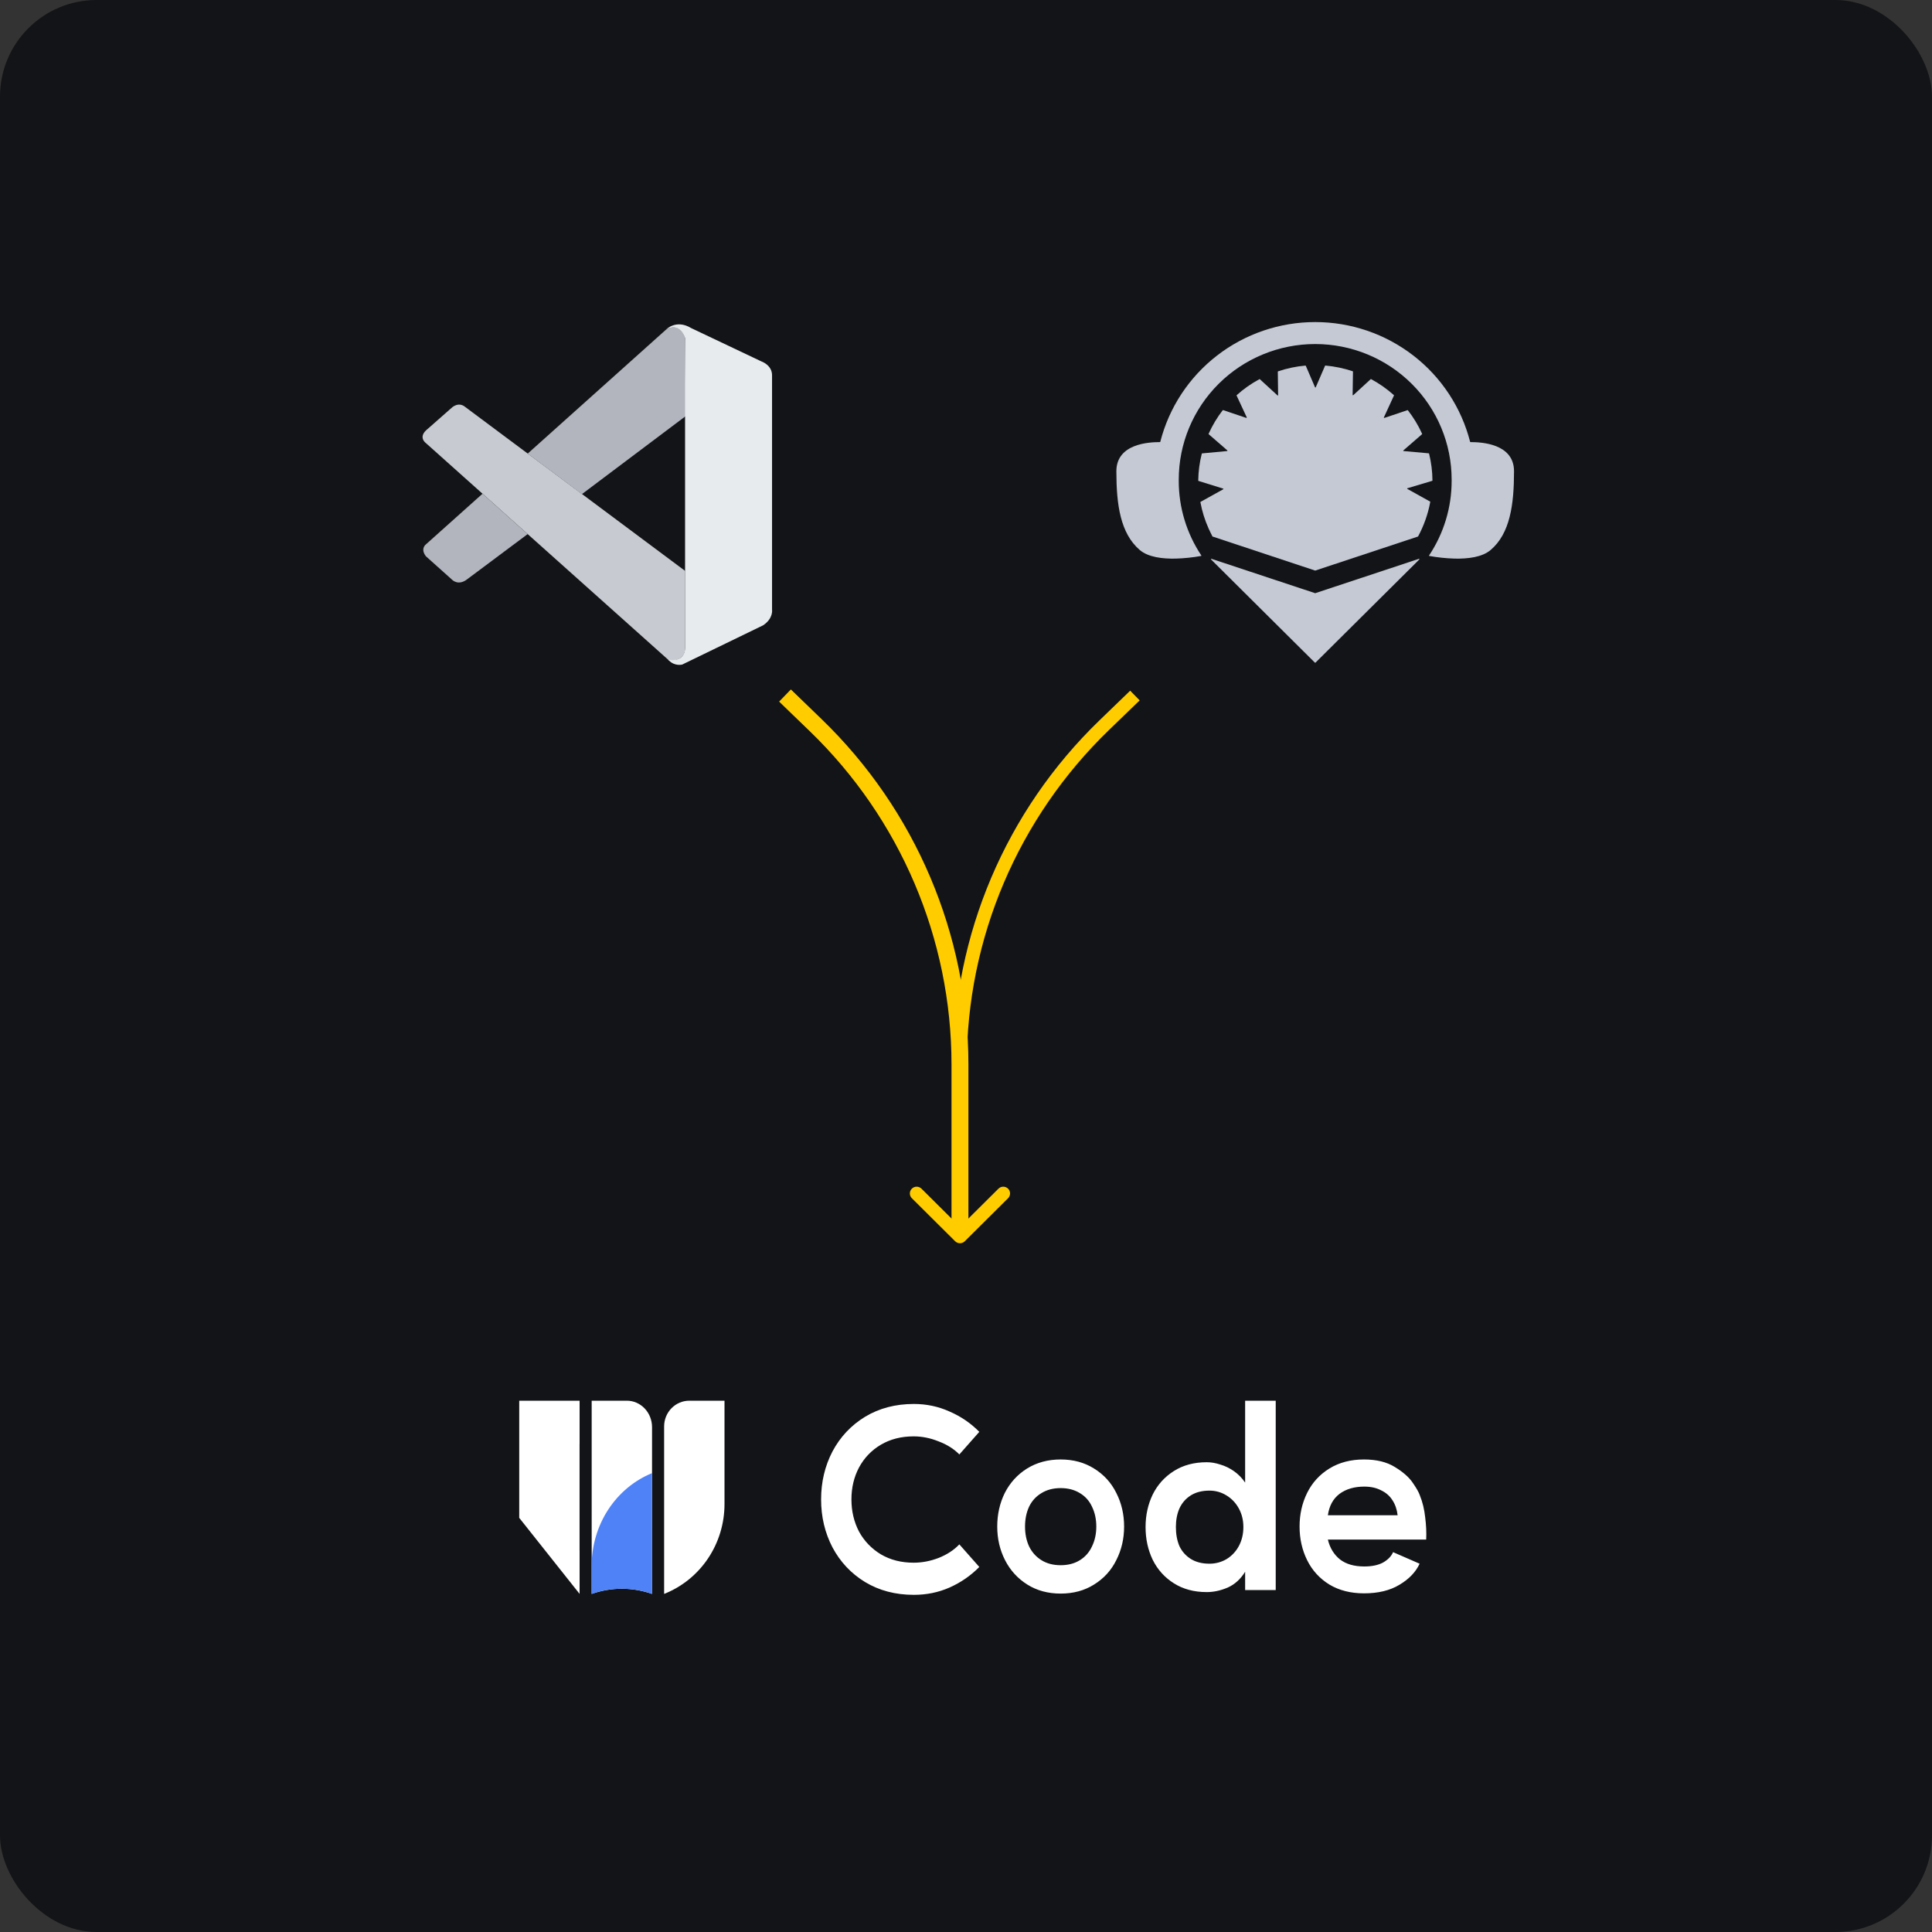 <svg width="160" height="160" viewBox="0 0 160 160" fill="none" xmlns="http://www.w3.org/2000/svg">
<rect x="0" y="0" width="160" height="160" fill="#333333" stroke="none"/>
<rect width="160" height="160" rx="8" fill="#131417"/>
<path d="M121.782 36.613C121.775 36.614 121.767 36.612 121.761 36.608C121.755 36.604 121.751 36.598 121.75 36.591C121.025 33.755 119.371 31.24 117.047 29.444C114.723 27.647 111.863 26.672 108.919 26.672C105.975 26.672 103.115 27.647 100.791 29.444C98.467 31.24 96.813 33.755 96.089 36.591C96.087 36.598 96.083 36.604 96.077 36.608C96.071 36.612 96.064 36.614 96.056 36.613C95.181 36.613 92.453 36.726 92.453 39.029C92.453 41.776 92.776 44.163 94.39 45.549C95.088 46.143 96.266 46.287 97.383 46.261C98.082 46.239 98.778 46.166 99.466 46.043C99.471 46.043 99.476 46.041 99.481 46.038C99.485 46.034 99.488 46.03 99.491 46.025C99.492 46.02 99.493 46.015 99.492 46.009C99.491 46.004 99.489 45.999 99.485 45.995C98.266 44.164 97.617 42.017 97.619 39.822C97.619 39.79 97.619 39.754 97.619 39.722C97.619 36.744 98.809 33.888 100.928 31.782C103.048 29.676 105.922 28.492 108.919 28.492C111.916 28.492 114.79 29.676 116.909 31.782C119.029 33.888 120.219 36.744 120.219 39.722C120.219 39.754 120.219 39.79 120.219 39.822C120.221 42.017 119.572 44.164 118.353 45.995C118.349 45.999 118.347 46.004 118.346 46.009C118.345 46.015 118.345 46.02 118.348 46.025C118.349 46.03 118.353 46.034 118.357 46.038C118.362 46.041 118.367 46.043 118.373 46.043C119.06 46.166 119.756 46.239 120.455 46.261C121.572 46.287 122.75 46.143 123.447 45.549C125.062 44.179 125.385 41.776 125.385 39.029C125.385 36.726 122.657 36.613 121.782 36.613Z" fill="#C4C9D4"/>
<path d="M108.919 49.126L100.331 46.28C100.324 46.278 100.316 46.277 100.308 46.28C100.301 46.282 100.296 46.287 100.292 46.294C100.288 46.3 100.286 46.308 100.288 46.316C100.288 46.323 100.292 46.33 100.299 46.335L108.896 54.879C108.903 54.885 108.911 54.888 108.919 54.888C108.928 54.888 108.936 54.885 108.941 54.879L117.539 46.335C117.545 46.33 117.549 46.323 117.55 46.316C117.552 46.308 117.55 46.3 117.546 46.294C117.543 46.287 117.536 46.282 117.529 46.28C117.522 46.277 117.514 46.278 117.507 46.28L108.919 49.126Z" fill="#C4C9D4"/>
<path d="M116.565 40.432L118.604 39.822C118.612 39.821 118.618 39.818 118.623 39.813C118.628 39.807 118.631 39.8 118.63 39.793C118.625 39.043 118.53 38.295 118.35 37.566C118.348 37.56 118.344 37.554 118.339 37.549C118.334 37.545 118.328 37.542 118.32 37.541L116.245 37.355C116.238 37.355 116.231 37.353 116.226 37.349C116.22 37.345 116.216 37.339 116.214 37.333C116.212 37.326 116.212 37.319 116.214 37.313C116.216 37.307 116.22 37.301 116.226 37.297L117.769 35.956C117.771 35.95 117.774 35.943 117.774 35.937C117.774 35.93 117.771 35.923 117.769 35.917C117.454 35.224 117.059 34.571 116.59 33.97C116.585 33.966 116.579 33.964 116.573 33.964C116.566 33.964 116.56 33.966 116.555 33.97L114.646 34.611C114.641 34.613 114.634 34.614 114.628 34.612C114.621 34.61 114.617 34.607 114.612 34.602C114.608 34.597 114.605 34.591 114.604 34.585C114.604 34.579 114.605 34.572 114.608 34.566L115.438 32.763C115.442 32.758 115.443 32.751 115.443 32.744C115.443 32.737 115.442 32.731 115.438 32.725C114.864 32.21 114.232 31.765 113.552 31.4C113.547 31.396 113.541 31.394 113.535 31.394C113.528 31.394 113.522 31.396 113.517 31.4L112.074 32.725C112.069 32.729 112.063 32.732 112.057 32.733C112.051 32.735 112.045 32.734 112.038 32.732C112.032 32.729 112.028 32.725 112.024 32.72C112.02 32.715 112.019 32.709 112.019 32.702L112.048 30.777C112.048 30.77 112.046 30.763 112.041 30.757C112.037 30.752 112.032 30.747 112.025 30.745C111.293 30.5 110.534 30.342 109.765 30.273C109.758 30.273 109.751 30.275 109.745 30.279C109.739 30.283 109.735 30.289 109.733 30.296L108.964 32.074C108.961 32.079 108.957 32.084 108.953 32.087C108.947 32.09 108.941 32.092 108.935 32.092C108.929 32.092 108.923 32.09 108.918 32.087C108.913 32.084 108.909 32.079 108.906 32.074L108.141 30.296C108.138 30.29 108.132 30.284 108.126 30.281C108.12 30.277 108.113 30.276 108.106 30.277C107.335 30.345 106.577 30.504 105.845 30.752C105.839 30.754 105.834 30.759 105.83 30.765C105.826 30.77 105.824 30.777 105.823 30.784L105.848 32.725C105.849 32.731 105.848 32.738 105.845 32.743C105.842 32.749 105.837 32.754 105.832 32.756C105.826 32.759 105.819 32.759 105.813 32.758C105.807 32.756 105.801 32.752 105.797 32.747L104.334 31.403C104.329 31.399 104.322 31.397 104.315 31.397C104.308 31.397 104.301 31.399 104.296 31.403C103.617 31.768 102.985 32.213 102.414 32.728C102.409 32.734 102.408 32.74 102.408 32.747C102.408 32.754 102.409 32.761 102.414 32.767L103.25 34.563C103.252 34.569 103.252 34.576 103.25 34.582C103.249 34.588 103.246 34.593 103.242 34.598C103.237 34.602 103.232 34.606 103.226 34.608C103.22 34.609 103.214 34.61 103.207 34.608L101.303 33.967C101.297 33.963 101.291 33.961 101.283 33.961C101.276 33.961 101.27 33.963 101.264 33.967C100.799 34.569 100.407 35.224 100.095 35.917C100.091 35.923 100.089 35.93 100.089 35.937C100.089 35.944 100.091 35.95 100.095 35.956L101.642 37.3C101.646 37.304 101.649 37.31 101.65 37.316C101.652 37.322 101.651 37.328 101.65 37.334C101.647 37.339 101.644 37.344 101.639 37.348C101.634 37.352 101.629 37.354 101.622 37.355L99.556 37.547C99.549 37.548 99.543 37.55 99.538 37.554C99.532 37.558 99.529 37.563 99.527 37.57C99.342 38.298 99.243 39.045 99.233 39.797C99.233 39.803 99.235 39.811 99.239 39.816C99.243 39.822 99.249 39.826 99.255 39.829L101.299 40.464C101.305 40.467 101.31 40.471 101.313 40.476C101.316 40.481 101.318 40.487 101.318 40.493C101.318 40.499 101.316 40.505 101.313 40.51C101.31 40.515 101.305 40.519 101.299 40.522L99.414 41.568C99.41 41.579 99.41 41.592 99.414 41.603C99.553 42.35 99.781 43.078 100.092 43.772C100.195 44 100.308 44.221 100.415 44.439C100.421 44.441 100.428 44.441 100.434 44.439L108.919 47.253L117.423 44.436C117.428 44.435 117.431 44.433 117.435 44.43C117.438 44.427 117.44 44.424 117.443 44.42C117.923 43.528 118.262 42.566 118.447 41.571C118.448 41.564 118.448 41.557 118.444 41.55C118.442 41.544 118.437 41.539 118.431 41.535L116.549 40.489C116.543 40.486 116.539 40.48 116.536 40.474C116.535 40.468 116.535 40.461 116.536 40.455C116.538 40.449 116.541 40.443 116.547 40.439C116.552 40.435 116.558 40.432 116.565 40.432Z" fill="#C4C9D4"/>
<path d="M65.01 57.6L67.551 60.055C75.19 67.436 79.5 77.574 79.5 88.162V102.4" stroke="#FFCC00" stroke-width="1.4"/>
<path d="M79.898 102.796C79.679 103.014 79.322 103.014 79.102 102.796L75.516 99.232C75.295 99.014 75.295 98.659 75.516 98.44C75.736 98.222 76.092 98.222 76.312 98.44L79.5 101.608L82.688 98.44C82.908 98.222 83.264 98.222 83.485 98.44C83.704 98.659 83.704 99.014 83.485 99.232L79.898 102.796ZM94.383 58.002L91.841 60.457L91.056 59.654L93.597 57.199L94.383 58.002ZM80.064 88.162V102.4H78.936V88.162H80.064ZM91.841 60.457C84.311 67.732 80.064 77.725 80.064 88.162H78.936C78.936 77.422 83.308 67.14 91.056 59.654L91.841 60.457Z" fill="#FFCC00"/>
<path d="M53.998 128.766V132C52.376 131.43 50.622 131.43 49 132V116H51.912C52.465 116 52.996 116.23 53.388 116.642C53.779 117.052 54 117.61 54 118.191V119.692L53.998 128.766Z" fill="white"/>
<path d="M54 122.004V132C52.378 131.429 50.622 131.429 49 132V129.668C49 128.009 49.477 126.389 50.369 125.021C51.261 123.652 52.525 122.599 53.995 122L54 122.004Z" fill="#4F82F6"/>
<path d="M57.089 116C56.814 116 56.542 116.054 56.289 116.161C56.035 116.268 55.805 116.425 55.611 116.623C55.417 116.82 55.263 117.056 55.158 117.314C55.053 117.573 55 117.85 55 118.13V132C56.472 131.419 57.738 130.398 58.63 129.071C59.523 127.743 60 126.171 60 124.562V116H57.089Z" fill="white"/>
<path d="M48 119.589V116H43V125.702L48 132V128.411H47.997V119.589H48Z" fill="white"/>
<path d="M75.681 132.078C74.16 132.078 72.814 131.725 71.642 131.018C70.484 130.31 69.584 129.354 68.942 128.147C68.314 126.941 68 125.617 68 124.174C68 122.732 68.314 121.408 68.942 120.202C69.584 118.995 70.484 118.038 71.642 117.331C72.814 116.624 74.16 116.27 75.681 116.27C76.728 116.27 77.712 116.478 78.632 116.894C79.567 117.297 80.391 117.858 81.102 118.579L79.449 120.451C79.002 119.994 78.43 119.633 77.733 119.37C77.049 119.092 76.358 118.954 75.66 118.954C74.642 118.954 73.742 119.182 72.96 119.64C72.179 120.098 71.572 120.729 71.139 121.533C70.721 122.323 70.512 123.204 70.512 124.174C70.512 125.145 70.721 126.033 71.139 126.837C71.572 127.627 72.179 128.258 72.96 128.73C73.742 129.187 74.642 129.416 75.66 129.416C76.358 129.416 77.049 129.284 77.733 129.021C78.43 128.743 79.002 128.369 79.449 127.898L81.102 129.77C80.391 130.49 79.567 131.059 78.632 131.475C77.712 131.878 76.728 132.078 75.681 132.078ZM87.84 129.624C88.453 129.624 88.984 129.486 89.431 129.208C89.877 128.93 90.212 128.55 90.435 128.064C90.672 127.578 90.791 127.031 90.791 126.421C90.791 125.81 90.672 125.263 90.435 124.778C90.212 124.292 89.877 123.918 89.431 123.654C88.984 123.377 88.453 123.238 87.84 123.238C87.226 123.238 86.695 123.377 86.249 123.654C85.803 123.918 85.46 124.292 85.224 124.778C85 125.263 84.889 125.81 84.889 126.421C84.889 127.031 85 127.578 85.224 128.064C85.46 128.55 85.803 128.93 86.249 129.208C86.695 129.486 87.226 129.624 87.84 129.624ZM87.84 120.867C88.886 120.867 89.808 121.117 90.603 121.616C91.412 122.115 92.026 122.788 92.445 123.634C92.877 124.479 93.094 125.409 93.094 126.421C93.094 127.433 92.877 128.362 92.445 129.208C92.026 130.054 91.412 130.726 90.603 131.226C89.808 131.725 88.886 131.974 87.84 131.974C86.793 131.974 85.873 131.725 85.077 131.226C84.282 130.726 83.668 130.054 83.235 129.208C82.802 128.362 82.587 127.433 82.587 126.421C82.587 125.409 82.796 124.479 83.215 123.634C83.647 122.788 84.261 122.115 85.056 121.616C85.865 121.117 86.793 120.867 87.84 120.867ZM100.166 129.499C100.669 129.499 101.135 129.374 101.568 129.125C102.001 128.862 102.343 128.501 102.594 128.043C102.845 127.572 102.971 127.045 102.971 126.462C102.971 125.894 102.845 125.381 102.594 124.923C102.343 124.466 102.001 124.105 101.568 123.842C101.135 123.578 100.669 123.446 100.166 123.446C99.552 123.446 99.036 123.578 98.617 123.842C98.199 124.105 97.885 124.466 97.675 124.923C97.48 125.367 97.382 125.88 97.382 126.462C97.382 127.058 97.48 127.586 97.675 128.043C97.885 128.487 98.199 128.841 98.617 129.104C99.036 129.367 99.552 129.499 100.166 129.499ZM105.65 131.683H103.117V130.165C102.741 130.775 102.259 131.212 101.673 131.475C101.087 131.725 100.508 131.85 99.936 131.85C98.889 131.85 97.982 131.607 97.215 131.122C96.447 130.636 95.861 129.985 95.457 129.166C95.066 128.348 94.871 127.447 94.871 126.462C94.871 125.492 95.066 124.598 95.457 123.779C95.861 122.961 96.447 122.31 97.215 121.824C97.982 121.338 98.889 121.096 99.936 121.096C100.298 121.096 100.669 121.158 101.045 121.283C101.436 121.394 101.812 121.574 102.175 121.824C102.538 122.074 102.852 122.393 103.117 122.781V116H105.65V131.683ZM115.745 125.485C115.69 125.014 115.551 124.604 115.327 124.258C115.104 123.897 114.79 123.62 114.385 123.426C113.994 123.218 113.527 123.114 112.983 123.114C112.16 123.114 111.476 123.314 110.931 123.717C110.402 124.119 110.081 124.708 109.969 125.485H115.703H115.745ZM117.587 123.842C117.811 124.396 117.957 124.999 118.027 125.651C118.11 126.303 118.139 126.92 118.11 127.502H109.969C110.136 128.196 110.471 128.743 110.973 129.146C111.476 129.534 112.145 129.728 112.983 129.728C113.625 129.728 114.148 129.617 114.552 129.395C114.957 129.159 115.229 128.875 115.369 128.542L117.566 129.499C117.246 130.193 116.687 130.775 115.892 131.246C115.111 131.718 114.134 131.954 112.962 131.954C111.86 131.954 110.904 131.711 110.094 131.226C109.285 130.726 108.671 130.054 108.252 129.208C107.834 128.362 107.625 127.433 107.625 126.421C107.625 125.409 107.834 124.479 108.252 123.634C108.671 122.788 109.285 122.115 110.094 121.616C110.904 121.117 111.86 120.867 112.962 120.867C113.994 120.867 114.845 121.075 115.515 121.491C116.199 121.907 116.694 122.344 117.001 122.802C117.309 123.246 117.503 123.592 117.587 123.842Z" fill="white"/>
<g clip-path="url(#clip0_1985_12225)">
<path d="M35.271 36.695C35.271 36.695 34.566 36.195 35.412 35.527L37.383 33.791C37.383 33.791 37.948 33.207 38.544 33.716L56.735 47.277V53.78C56.735 53.78 56.726 54.801 55.395 54.688L35.271 36.695Z" fill="#C7CBD1"/>
<path d="M39.96 40.887L35.271 45.084C35.271 45.084 34.789 45.437 35.271 46.068L37.448 48.017C37.448 48.017 37.965 48.564 38.729 47.942L43.7 44.231L39.96 40.887Z" fill="#B2B5BD"/>
<path d="M48.192 40.922L56.791 34.456L56.735 27.988C56.735 27.988 56.368 26.576 55.143 27.311L43.7 37.566L48.192 40.922Z" fill="#B2B5BD"/>
<path d="M55.395 54.697C55.895 55.2 56.5 55.035 56.5 55.035L63.201 51.784C64.059 51.208 63.938 50.493 63.938 50.493V31.078C63.938 30.224 63.051 29.929 63.051 29.929L57.243 27.172C55.974 26.4 55.143 27.311 55.143 27.311C55.143 27.311 56.212 26.553 56.735 27.988V53.661C56.735 53.837 56.697 54.011 56.62 54.167C56.468 54.471 56.136 54.755 55.339 54.636L55.395 54.697Z" fill="#E8EBED"/>
</g>
<defs>
<clipPath id="clip0_1985_12225">
<rect width="29.785" height="28.8" fill="white" transform="translate(34.42 26.4)"/>
</clipPath>
</defs>
</svg>